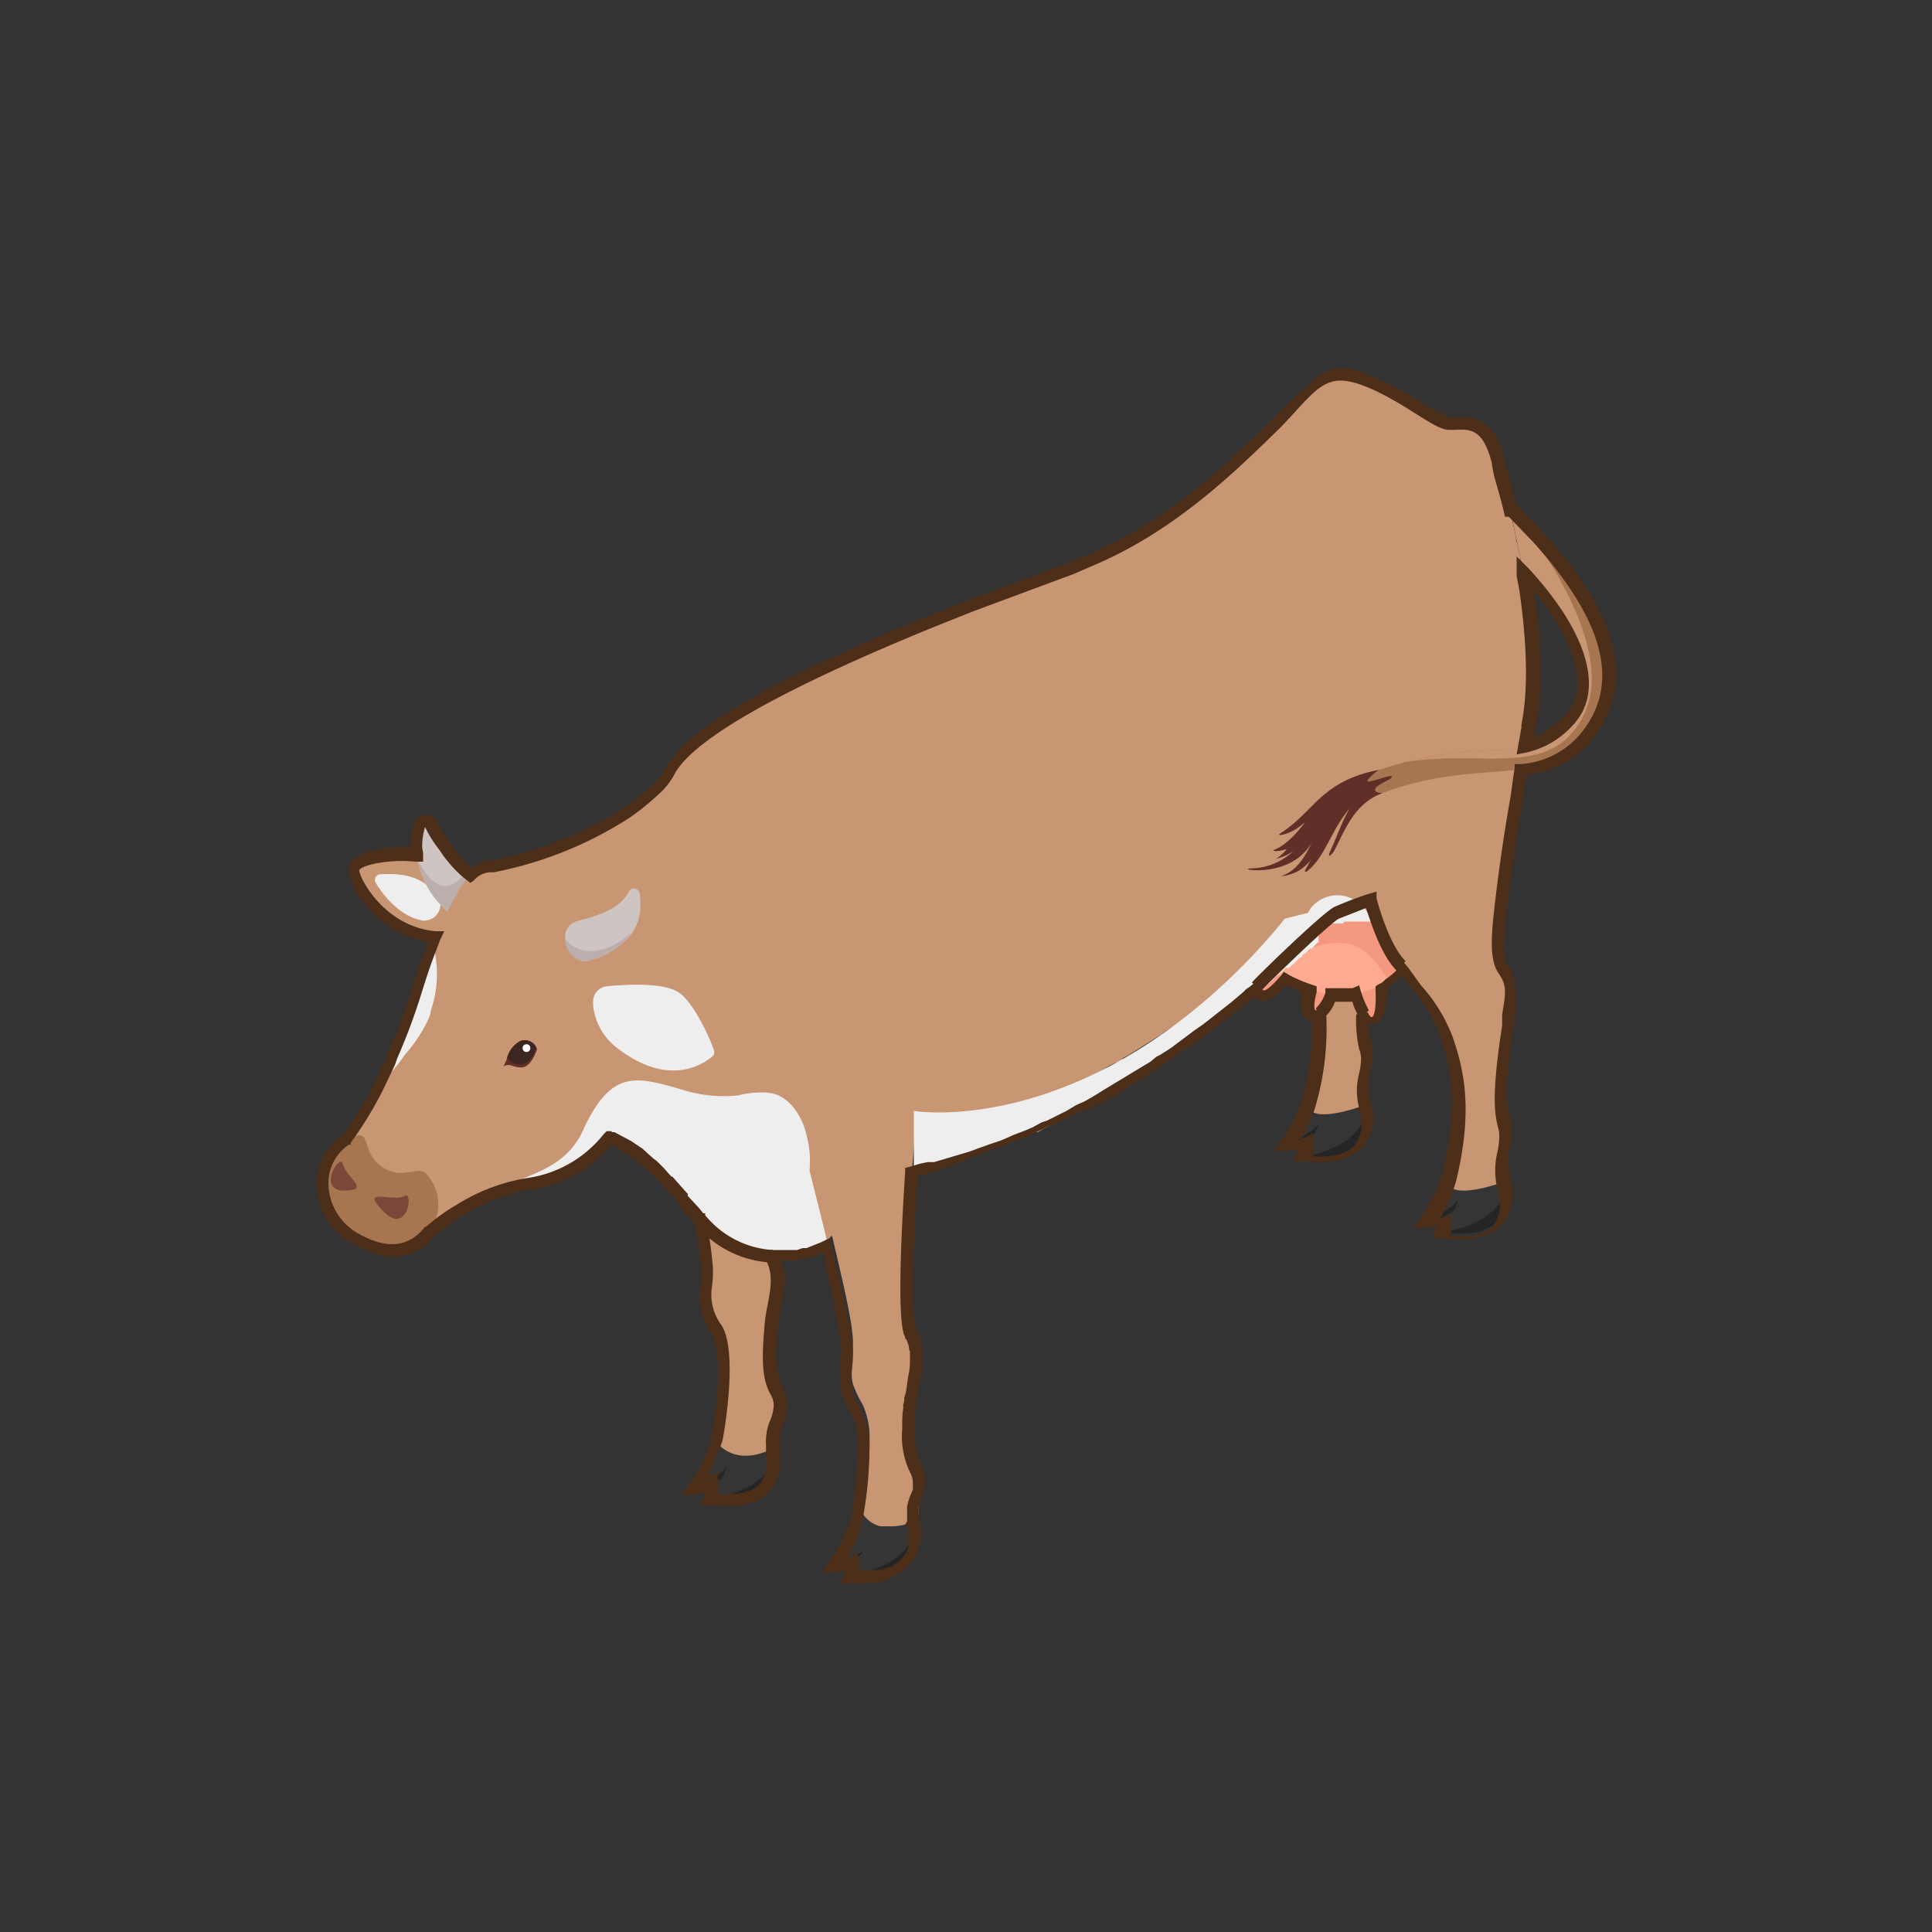 <svg xmlns="http://www.w3.org/2000/svg" viewBox="0 0 200 200"><rect x="0" y="0" width="200" height="200" fill="#333333" stroke="none"/><defs><style>.cls-1{isolation:isolate;}.cls-2{fill:#6d4c41;stroke:#000;stroke-miterlimit:10;stroke-width:0.11px;}.cls-3{fill:#353535;}.cls-4{fill:#262525;}.cls-5{fill:#c99673;}.cls-13,.cls-6{fill:#eee;}.cls-12,.cls-6{mix-blend-mode:multiply;}.cls-7{fill:#cec4c2;}.cls-8{fill:#bcaeac;}.cls-9{fill:#f4987f;}.cls-10{fill:#ffab91;}.cls-11{fill:#a7754f;}.cls-14{fill:#7c4738;}.cls-15{fill:#602f28;}.cls-16{fill:#3e2723;}.cls-17{fill:#fff;}.cls-18{fill:#4c2e19;}</style></defs><g class="cls-1"><g id="Cow_01"><path class="cls-2" d="M86.3,161.9s2.8-1.1,3.5-2.3l-.5,1A4.3,4.3,0,0,1,86.3,161.9Z"/><path class="cls-3" d="M134.7,119.8l1.4-2.5a4.4,4.4,0,0,1-3,1.2,14,14,0,0,0,2.4-4.7s3.7-1.5,5.8.7a1.1,1.1,0,0,1,.1.5C142,120.5,136.6,119.9,134.7,119.8Z"/><path class="cls-4" d="M133.1,118.5s2.8-1.1,3.5-2.3l-.5,1.1A4.4,4.4,0,0,1,133.1,118.5Z"/><path class="cls-4" d="M134.7,119.8s6.1-.8,6.7-4.8C142,120.5,136.6,119.9,134.7,119.8Z"/><path class="cls-3" d="M149.2,127.6l1.4-2.4a4.4,4.4,0,0,1-3,1.2,15.7,15.7,0,0,0,2.3-4.7s3.9-2,5.9.6a1.3,1.3,0,0,0,.1.6C156.4,128.4,151,127.8,149.2,127.6Z"/><path class="cls-4" d="M147.6,126.4s2.7-1.1,3.4-2.3l-.4,1.1A4.7,4.7,0,0,1,147.6,126.4Z"/><path class="cls-4" d="M149.2,127.6s6-.7,6.7-4.7C156.4,128.4,151,127.8,149.2,127.6Z"/><path class="cls-3" d="M73.5,155.2l1.4-2.5a4.1,4.1,0,0,1-3,1.3,15.7,15.7,0,0,0,2.3-4.7s3.9-.4,5.9.6c0,.2.1.4.1.6C80.7,156,75.4,155.4,73.5,155.2Z"/><path class="cls-4" d="M71.9,154s2.7-1.1,3.4-2.3l-.4,1.1A4.7,4.7,0,0,1,71.9,154Z"/><path class="cls-4" d="M73.5,155.2s6-.7,6.7-4.7C80.7,156,75.4,155.4,73.5,155.2Z"/><path class="cls-5" d="M48.8,95.4s-1.4-5.1-3.6-6.4-8.5-.5-8.6,1,3.6,7.9,11,6.9Z"/><path class="cls-6" d="M45.1,92.4c-1-.9-2.1-2.1-5.6-1.9a.6.6,0,0,0-.6.9c.8,1.3,2.5,3.5,4.9,3.9A1.7,1.7,0,0,0,45.1,92.4Z"/><path class="cls-7" d="M49.4,91.1l-2.9,3.4a9.3,9.3,0,0,1-3.3-5.7,4.5,4.5,0,0,1-.1-1.1,9.3,9.3,0,0,1,.2-2.3c.2-.5,1-.6,1.2-.1L46,87.7a18.8,18.8,0,0,0,2.2,2.6A4.2,4.2,0,0,0,49.4,91.1Z"/><path class="cls-8" d="M49.4,91.1l-2.9,3.4a9.3,9.3,0,0,1-3.3-5.7c.2.5,2.3,5.2,5,1.5A4.2,4.2,0,0,0,49.4,91.1Z"/><path class="cls-5" d="M140.8,87.1c-.3,2.7-.1,4.6.4,5.3s.9,2.5.5,5.1c-1.6,10-.2,9.6-.2,11.5s-.9,2.6-.2,5.4c0,0-6.6,2.5-5.8-.6,1.8-7.4.8-11.5-.2-14.6-1.8-5.3-5.7-6.2-7.7-14a65.6,65.6,0,0,1-1.8-12.9c1.3-7.9,9.1-11.1,14-9.9a.5.5,0,0,1,.4.2c2.2.8,3.6,4.6,3.6,4.6v.2c-.3,2.3-.8,5-1.2,7.7C141.8,79.3,141.2,83.7,140.8,87.1Z"/><path class="cls-5" d="M69.4,113.3s3.9,15.2,3.9,18.2-.7,3.8.9,6.4,0,11.4,0,11.4,1.8,2.7,5.9.6c-.4-2,.8-2.8.8-4.4s-1.6-1.4-1.1-7.6c.3-2.9,1.5-5.6,0-7.9s.4-21.2.4-21.2C75,107.4,71.5,109.1,69.4,113.3Z"/><path class="cls-9" d="M142,105.3c-.9.2-1.3-1.2-1.5-2.5s-.1-2.5-.1-2.5l2.2-1.7a30.1,30.1,0,0,1,.4,3.2C143,103.5,142.9,105.1,142,105.3Z"/><path class="cls-9" d="M138.9,99.1a26.4,26.4,0,0,1-1.1,3.8c-.5,1.3-1.1,2.4-1.9,2.2s-.8-1.5-.5-2.8a19.5,19.5,0,0,1,.8-2.4Z"/><path class="cls-9" d="M135.1,98.1a32.5,32.5,0,0,1-2.1,3.1c-.9,1.1-1.9,2.1-2.6,1.7s-.2-1.8.5-3a21.8,21.8,0,0,1,1.3-1.9Z"/><path class="cls-3" d="M87.9,163.1l1.4-2.5a4.1,4.1,0,0,1-3,1.3,14.4,14.4,0,0,0,2.4-4.8s3.6-1.8,5.8.7a1.3,1.3,0,0,1,.1.6C95.2,163.9,89.8,163.3,87.9,163.1Z"/><path class="cls-10" d="M148.3,94.8a15.3,15.3,0,0,1-4.6,6.6c-7.1,5.3-16.2-4.3-16.2-4.3-1.7-6.1,4.4-10.8,10.5-12.2S152,85.8,148.3,94.8Z"/><path class="cls-9" d="M148.3,94.8a15.3,15.3,0,0,1-4.6,6.6c-1.5-2-3.3-6.2-10.6-2-2.5,1.4,5.2-12.1,4.9-14.5C144.9,83.3,152,85.8,148.3,94.8Z"/><path class="cls-5" d="M85.6,128.5h0l-.3.2h-.6l-.5.2H77.7c0-.1-.1-.1-.2-.1H77a6.1,6.1,0,0,1-1.8-.9H75l-.3-.2h-.2L73,126.8h-.1l-.5-.5h0l-.4-.4h0l-.4-.5c-1.1-1.2-2.2-2.6-3.5-3.9l-.2-.3c-.1-.1-.3-.2-.4-.4l-.2-.2-1.2-1h-.2l-1-.7-1.9-1h-.1l-2.4-.8-1.1-.2H58.3a9.2,9.2,0,0,1-2.5-.6l-.4-.2c-3.2-1.5-5.1-5.1-6.2-9a8.5,8.5,0,0,1-.4-1.7,11.1,11.1,0,0,1-.2-1.9,39.7,39.7,0,0,1,2-13.5c0-.1,7.5-1.2,14.1-5.6a14.8,14.8,0,0,0,3-2.3,8.3,8.3,0,0,0,1.7-2.1c2.5-4.5,14.8-10.4,27.1-15.4l4.1-1.6,10.5-3.9,2.2-1c8.3-3.6,14.4-9.6,18.7-13.9s5.1-5,6.7-5.1c3.9-.3,9.6,5.1,11.4,5.1s4-.6,5,3.8c.1.5.3,1.3.6,2.3h0l.8,3.3h0c.1.6.3,1.3.4,1.9s.1.6.2.9h0a9329101592432.4,9329101592432.4,0,0,0,.2,1,1.3,1.3,0,0,1,.1.6h0a.3.3,0,0,1,.1.2c0,.2.1.4.1.6v.2a4.3,4.3,0,0,1,.1.5h0a.9.9,0,0,1,.1.5c0,.1.1.2.1.4h0c0,.3.1.6.1.8h0c.7,4.8,1.1,9.9.2,14h0l-.3,1.3-.3.7-.3,1.1c-.2.4-.3.9-.5,1.3a23.4,23.4,0,0,1-4.5,8l-.4.5a12.6,12.6,0,0,1-2.6,2.1c-2.5,1.7-5.1,2.2-7.3,2.8h-.3l-.6.2h-1.2l-.7.2-.2.2h-.8a.1.1,0,0,1-.1.1h-.5l-.3.2h0c0,.1,0,.1-.1.1h-.1a.1.1,0,0,0-.1.1h-.1a.1.1,0,0,0-.1.1h-.2v.2l-.3.3-.3.2c0,.1-.1.1-.1.2h-.1l-.9.9-.3.2-1.1,1h0l-.2.2h-.1l-.3.3-.6.5c-.2.1-.3.3-.4.4l-.8.6h-.1c-.1.2-.3.3-.4.4l-.5.4h0l-2.2,1.8h-.3l-.3.2h-.1l-.8.6a.1.1,0,0,1-.1.1h-.1a62.3,62.3,0,0,1-5.6,4.1l-.4.3-3.5,2.2-.4.2-.3.3-.4.2h-.1l-.4.2-.4.2-.8.5-.4.2-.8.5-.4.2-.4.2-2.3,1.2-.6.2-3.5,1.6h-.3l-.9.4-.5.2-.9.3-.4.2-1.7.6-.7.2-.5.2H99l-2.9.8H94.3"/><path class="cls-5" d="M158.2,75.3c-.4,2.3-.9,5-1.3,7.7-.7,4.2-1.3,8.6-1.7,12s-.1,4.6.5,5.3.9,2.5.4,5.1c-1.6,10-.2,9.6-.2,11.5s-.9,2.6-.1,5.4c0,0-6.6,2.5-5.9-.6,1.8-7.4.9-11.5-.2-14.7-1.8-5.2-5.7-6.1-7.7-13.9a67.2,67.2,0,0,1-1.8-12.6v-.3"/><path class="cls-5" d="M94.6,116.7h.1v.2c0,.5-.1,2.1-.3,4.3h0c-.3,5.8-.8,15.5,0,16.7h.1v.2h.1c0,.1,0,.2.1.2v.2c.1,0,.1.1.1.2l.2.6a.9.9,0,0,0,.1.5v.6a10,10,0,0,1-.2,1.6,1.3,1.3,0,0,1-.1.6,1.7,1.7,0,0,1-.1.7c0,.2-.1.4-.1.6a2,2,0,0,0-.1.7,2,2,0,0,0-.1.7.8.8,0,0,1-.1.4,8.1,8.1,0,0,1-.1,1.6h0v.5c0,4,1.2,4,1.2,5.5v.2h0v.4h0v.2l-.3.7v1.4h0v1.2h-.4l-.6.3a6.1,6.1,0,0,1-2.2.3h-.8a3.2,3.2,0,0,1-1.8-1.3h0a41.3,41.3,0,0,0,.7-7.4,8.2,8.2,0,0,0-.7-3.9,12.5,12.5,0,0,1-1-2.1h0c-.3-1.2,0-2.3,0-4.3s-1.1-6.5-2.1-10.8h0c0-.1-.1-.2-.1-.3h0c-.4-1.9-.9-3.6-1.2-4.9v-.2a9,9,0,0,1-.4-1.6h-.1"/><path class="cls-5" d="M65.2,111.1a10.8,10.8,0,0,1-2.3,6.6,11.9,11.9,0,0,1-7.9,4.7,19.1,19.1,0,0,0-7.4,2.8,18.9,18.9,0,0,0-3.3,2.4c-1.2.9-7.1-5.5-8.5-9.6a28.9,28.9,0,0,0,3.6-5.9l1.2-2.8c2-4.3,2.7-7.8,4.2-11.6a11.7,11.7,0,0,0,.5-1.1A39.4,39.4,0,0,1,47.6,92a4.6,4.6,0,0,1,3-2.3c5.5-.7,12.9,13.1,14.3,19.6A6.7,6.7,0,0,1,65.2,111.1Z"/><path class="cls-11" d="M44.8,126.9c-.8,1.2-3.1,4.2-8,1.3s-3.9-8.7-1-10.2,1.4.9,3.5,2.6,3.9.1,4.7.8A4.6,4.6,0,0,1,44.8,126.9Z"/><g class="cls-12"><path class="cls-13" d="M83.8,121.2c0,.2,1.9,7.3,1.8,7.4a13.2,13.2,0,0,1-5.9,1.4c-6.9,0-8.7-7.5-14.8-11.3l-1.9-1a12.4,12.4,0,0,1-8,4.7,19.1,19.1,0,0,0-7.4,2.8c1.6-1.6,4.1-2.1,6.1-3s5.2-1.8,6.7-5.3c2.9-6.2,5.4-5.5,10.2-4.1a14.4,14.4,0,0,0,5.8.6,9.6,9.6,0,0,1,2.9-.3c2,.1,3.2,1.7,3.9,3.4a13.1,13.1,0,0,1,.6,2.7A10.7,10.7,0,0,1,83.8,121.2Z"/></g><path class="cls-7" d="M66.3,93.9a5.2,5.2,0,0,1-.8,2.6,8,8,0,0,1-4.4,2.9c-1.4.5-2.6-1-2.6-2.3a1.7,1.7,0,0,1,1.1-1.7c2.2-.6,4.5-1.2,5.5-3.1a.6.6,0,0,1,1.1.1A7.6,7.6,0,0,1,66.3,93.9Z"/><path class="cls-6" d="M61.4,103.8a1.6,1.6,0,0,1,1.4-1.7c2.1-.2,5.8-.4,7.4.6s3.3,4.8,3.7,6a.6.6,0,0,1-.2.7c-1.1.9-4.6,3.1-9.8-.9a6.4,6.4,0,0,1-2.5-4.4Z"/><path class="cls-6" d="M44.6,104.6a3.1,3.1,0,0,1-.2.8,15.6,15.6,0,0,1-2.5,3.8,14.9,14.9,0,0,1-2.3,2.7c.2-.7.6-1.6,1-2.6,2-4.3,2.7-7.8,4.2-11.6A11.6,11.6,0,0,1,44.6,104.6Z"/><path class="cls-14" d="M39,124.6c-1.1-1.4,1.9-.2,2.9-.8S42.1,128.8,39,124.6Z"/><path class="cls-14" d="M36.3,123.2c1.7-.2-.5-1.4-.8-2.7S32.4,123.8,36.3,123.2Z"/><path class="cls-15" d="M55.6,108.6s-.6,1.9-1.6,1.9-1.2-.5-1.9-.1a3.6,3.6,0,0,0,.4-.9,2.8,2.8,0,0,1,1.3-1.7,1.3,1.3,0,0,1,1.7.6Z"/><path class="cls-16" d="M55.5,108.4c-.2,1-.9,1.8-1.7,1.8a1.7,1.7,0,0,1-1.3-.7,2.8,2.8,0,0,1,1.3-1.7A1.3,1.3,0,0,1,55.5,108.4Z"/><circle class="cls-17" cx="54.5" cy="108.5" r="0.4"/><path class="cls-8" d="M65.4,96.5a7.4,7.4,0,0,1-4.3,2.9c-1.4.5-2.6-1-2.6-2.3C59.6,98.9,62.6,99.1,65.4,96.5Z"/><path class="cls-6" d="M64.9,104.6c2.5.9,4.4-1,7,3.2a.6.6,0,0,1-.3,1c-1.8.5-6.4,1.5-8.1-2.8A1.1,1.1,0,0,1,64.9,104.6Z"/><path class="cls-4" d="M87.9,163.1s6.1-.7,6.7-4.7C95.2,163.9,89.8,163.3,87.9,163.1Z"/><path class="cls-6" d="M94.6,121.1h.7l.8-.2.8-.2,1.2-.3,2.3-.7h.3l.7-.3,1.4-.5.9-.3,1.7-.7.6-.2.5-.2.7-.3h.2l.7-.4.6-.3,2-.9,1-.6,3.3-1.8.9-.5,1.7-1.1.8-.5.6-.4.4-.3.7-.4.4-.3,1-.7,1.4-1,1.1-.8,1-.7.5-.4.6-.5h.1a.1.1,0,0,0,.1-.1l.8-.6h.1l.3-.2.3-.2,1.6-1.4.3-.2h.3l.2-.3.5-.4c.1,0,.1-.1.2-.2h.2l.7-.6c.1-.1.2-.3.4-.4l.6-.5.3-.3h.3l.6-.5h0l.5-.5.3-.2h0a.3.3,0,0,1,.1-.2.1.1,0,0,0,.1-.1h.1l.2-.2.3-.3h.2a4.6,4.6,0,0,1,.7-.7V96h.2a.1.1,0,0,1,.1-.1h.1a.1.1,0,0,1,.1-.1h.1c.1,0,.1,0,.1-.1h.2c0-.1,0-.1.1-.1H139l.2-.2H142a3.8,3.8,0,0,0-1.2-1.8,3.5,3.5,0,0,0-5.1.4l-.3.5L133,95.1c-1.1,1.4-2.3,2.7-3.4,3.9-18.1,18.9-35,16-35,16v1.9"/><path class="cls-6" d="M85.6,128.5a12,12,0,0,1-5.9,1.5c-6.9,0-8.7-7.5-14.8-11.3,4.5,2.2,15.4,6.9,18.9,2.5Z"/><path class="cls-11" d="M164.5,75.9c-4.6,6.1-11.3,2.2-21.9,6.4-2.4.3-1.1-1.3-.9-2.3l3.7-1.1c9.5-2.4,12.4.3,16.9-4.2,2.7-2.7,1.6-7-1.1-11.1a35.5,35.5,0,0,0-3.5-4.4l-1.4-6.7,2.9,3C168.2,65.4,167.7,71.7,164.5,75.9Z"/><path class="cls-15" d="M142.7,79.7c-6,1.2-6.6,4.3-10.2,6.6-.5.3,1.1.2,2.6-1.2-1.9,2.6-3.3,2.9-3.3,2.9s0,.3,1.4-.1a4.1,4.1,0,0,1-1.1,1,5.1,5.1,0,0,0,1.8-.8,6.6,6.6,0,0,1-4.5,1.8c-1.4.1,4.3,1.1,6.4-2.7-.7,1.5-1.6,3-3.2,3.5a4.2,4.2,0,0,0,3.1-1.7l-.6,1.1c-.1.1.1.2.2.1,1.9-1.5,2.4-4.1,4.4-6.5-.8,1.4-1.3,2.9-1.9,4.2s.2.4.3.2c1.2-2.3,2.1-4.9,5-6,0,0-1,0-.7-.5s1.7-.9,1.7-1.2-2.2.6-2.5.5S142.8,79.6,142.7,79.7Z"/><path class="cls-5" d="M164,73.9c-3.3,6.9-10.3,3.6-18.6,5,9.5-2.4,12.4.3,16.9-4.2,2.7-2.7,1.6-7-1.1-11.1a35.5,35.5,0,0,0-3.5-4.4l-1.4-6.7C157.6,53.9,167.6,66.5,164,73.9Z"/><path class="cls-18" d="M89.8,163.9H87l.6-1.3-1.3.2H85.1l.7-1.1a15.2,15.2,0,0,0,2.3-4.6h0a48.4,48.4,0,0,0,.7-7.2,6.6,6.6,0,0,0-.7-3.6,8.4,8.4,0,0,1-1-2.2,7.6,7.6,0,0,1-.1-2.6c0-.6.1-1.2.1-1.9s-.4-3.2-1.9-9.9l-1.1.4-.5.2H83l-.6.2H80.9c.6,1.6.2,3.3-.1,5a18.1,18.1,0,0,0-.3,2.3c-.4,4,.2,5.1.6,6a3.4,3.4,0,0,1,.4,1.6,5.9,5.9,0,0,1-.4,2,3.4,3.4,0,0,0-.4,2h0v.8h0v.2a5,5,0,0,1-1.1,4.1c-1.7,1.7-4.7,1.4-6.2,1.3h-1l.7-1.3-1,.2H70.6l.7-1a13.6,13.6,0,0,0,2.3-4.7c.5-2.2,1.3-8.8.1-10.8a6.7,6.7,0,0,1-1.2-4.8,11.5,11.5,0,0,0,.1-1.9,26.9,26.9,0,0,0-.8-5l-.2-.3a8.6,8.6,0,0,1-1.3-1.4v-.2l-1.6-1.8-.9-.9-.2-.3-.4-.3-.3-.3-1.1-.9-.2-.2-.9-.6-1.4-.8a13.2,13.2,0,0,1-8.1,4.6,17.7,17.7,0,0,0-7.2,2.7,27.3,27.3,0,0,0-3,2.1c-1.1,1.5-3.8,3.6-8.4.9a7.1,7.1,0,0,1-3.8-6.4,5.7,5.7,0,0,1,2.7-4.9,37.5,37.5,0,0,0,3.4-5.7,20,20,0,0,1,1-2.1l.2-.6a61.9,61.9,0,0,0,2.6-6.9c.5-1.6,1-3.1,1.6-4.7h0c-5.5-1-8.3-5.9-8.2-7.5a1.5,1.5,0,0,1,.5-1.1c1.1-.9,3.8-1.3,5.9-1.2h0a9.9,9.9,0,0,1,.3-2.4,1.3,1.3,0,0,1,2.4-.3c.4.7.9,1.6,1.4,2.3a20.8,20.8,0,0,0,2.1,2.5h.1a3.6,3.6,0,0,1,1.8-.7h.3a40.5,40.5,0,0,0,13.6-5.4,22.8,22.8,0,0,0,2.8-2.2,9.4,9.4,0,0,0,1.6-2C71,75.5,80,70.3,96.3,63.7l4-1.6,10.5-3.9,2.3-1c8.1-3.5,14.1-9.4,18.5-13.7s5.2-5.2,7-5.4,5.8,1.8,8.4,3.4a11,11,0,0,0,3.1,1.7h.5c1.7-.1,4.1-.1,5.1,4.3.2.6.4,1.4.6,2.3l.6,2.3,2.8,3c7.9,8.6,9.6,15.6,5.3,21.2a9.6,9.6,0,0,1-7,3.9c-.1,1-.3,1.9-.4,2.9-.6,3.3-1.3,8.1-1.7,12s-.1,4.4.3,4.9,1,2.7.6,5.2v.3c-1.2,7.3-.8,9-.5,10a5.2,5.2,0,0,1,.2,1.4,9.9,9.9,0,0,1-.2,1.8,6.6,6.6,0,0,0,.1,3.4h0a1.7,1.7,0,0,1,.1.7,5,5,0,0,1-1.1,4.1c-1.7,1.7-4.8,1.4-6.2,1.3h-1l.6-1.3-.9.2h-1.6l.7-1a16.4,16.4,0,0,0,2.3-4.6h0c1.7-7,.9-11-.2-14.2a15.1,15.1,0,0,0-3.1-5.1l-.9-1.2-1,.9-.5.3c0,1.6-.1,3.5-1.5,3.8h-.5a11.6,11.6,0,0,0,.3,1.6,5.2,5.2,0,0,1,.2,1.4,9.9,9.9,0,0,1-.2,1.8,6,6,0,0,0,0,3.3h0l.2.7h0a4.7,4.7,0,0,1-1.2,4.1c-1.7,1.7-4.7,1.4-6.1,1.3h-1l.6-1.3-.9.2h-1.6l.7-1a16.4,16.4,0,0,0,2.3-4.6,28.3,28.3,0,0,0,.9-7.8h0a1.5,1.5,0,0,1-.9-.6,3.5,3.5,0,0,1-.2-2.4l-1.6-.7c-.8,1-2,2-3,1.4s-.3-.1-.4-.3v.2l-1.4,1.1-2.8,2.2-1,.8-2.5,1.7-1.1.8-.4.2-.6.5-4.8,3-.9.4-.3.2h-.1l-.8.4-.8.4H112l-1,.5-1.8.9H109l-.7.3-.8.4-.8.4-1.3.5-1,.4-.4.2-1,.3-1.4.5-.7.3L97,121.2l-.7.2-.9.2H95c-.9,13.8-.3,15.6-.2,15.8v.2c0,.1.1.1.1.2l.2.4a.4.4,0,0,1,.1.3,1.9,1.9,0,0,1,.2.7.9.9,0,0,1,.1.5v.7a10.9,10.9,0,0,1-.1,1.7,4.3,4.3,0,0,0-.1.5l-.3,1.5a1.3,1.3,0,0,1-.1.6,1.5,1.5,0,0,1-.1.7v.3a9.2,9.2,0,0,0-.1,1.6v.5a8.1,8.1,0,0,0,.7,3.9,3.4,3.4,0,0,1,.4,1.6v.8h-.1l-.3.9-.2.5a.8.8,0,0,1-.1.4h0v.4a2.8,2.8,0,0,0,.1.9h0a1.5,1.5,0,0,0,.1.7,5.1,5.1,0,0,1-1.2,4.1A6.2,6.2,0,0,1,89.8,163.9Zm-.8-1.3c1.4,0,3.2,0,4.2-1.1s.9-1.6.8-3v-.4l-.3-.3.2-.3v-1.1h0v-.5c0-.1.1-.2.1-.4l.2-.6.3-.7v-.7a2.3,2.3,0,0,0-.3-1.1,8.6,8.6,0,0,1-.8-4.5v-.4a10.3,10.3,0,0,1,.1-1.7v-.4a1.5,1.5,0,0,0,.1-.7,6.4,6.4,0,0,0,.2-.7l.2-1.4a4.3,4.3,0,0,1,.1-.5,8.6,8.6,0,0,0,.1-1.5v-.6a.4.4,0,0,0-.1-.3,1.3,1.3,0,0,0-.1-.6l-.2-.5h-.1v-.2c-.2-.4-1-1.6,0-17.1v-.4l.8-.2.6-.2.9-.2h.7l3.7-1.1.8-.3,1.4-.5.9-.3.5-.2.9-.4,1.3-.5.7-.3.9-.5.6-.2,2-1,1-.6.9-.4.7-.4.5-.3.8-.5,4.8-2.9.6-.5.4-.2,1.1-.7,2.4-1.8,1-.7,2.8-2.2,1.3-1.1.3-.3.3-.2,1.4-1.1v1.4h.1c.1.1.6-.1,1.8-1.5l.3-.4.5.3a14.6,14.6,0,0,0,2.3,1l.6.2v.6c-.4,1.5-.2,1.9-.1,1.9l.9-.5.2,1.1a28.9,28.9,0,0,1-1,8.9,13.4,13.4,0,0,1-1.6,3.7h.4l.3-.2h.1l.4-.3v2.4c1.4.1,3.2,0,4.2-1a3.7,3.7,0,0,0,.8-3.1c0-.1-.1-.2-.1-.4l-.4-.5h.3a7.1,7.1,0,0,1,0-3.6,7.7,7.7,0,0,0,.2-1.5,3,3,0,0,0-.2-1,13.2,13.2,0,0,1-.3-3.6l1.2-.2c.1.3.3.5.4.5s.5-.3.4-2.8v-.4l.3-.2a1.8,1.8,0,0,0,.7-.5,7.5,7.5,0,0,0,1.4-1.2l.5-.6.5.6,1.3,1.8a17,17,0,0,1,3.3,5.4c1.2,3.5,2.1,7.7.3,15a17.9,17.9,0,0,1-1.6,3.7h.3l.3-.2h.2l.3-.3v2.4c1.4.1,3.2,0,4.3-1a3.7,3.7,0,0,0,.7-3.1v-.5h-.1a8.1,8.1,0,0,1-.1-4.1,7.7,7.7,0,0,0,.2-1.5,3.1,3.1,0,0,0-.1-1c-.3-1.2-.8-3,.4-10.6V105c.4-2.3.5-3-.4-4.3s-.7-3.8-.5-5.8c.4-3.8,1.1-8.7,1.7-12,.2-1.1.3-2.3.5-3.4v-.4h.5a8.8,8.8,0,0,0,6.6-3.5c3.8-5,2.1-11.4-5.2-19.5h0l-2.5-2.6h-.4c-.3-1.3-.6-2.4-.9-3.4s-.4-1.7-.5-2.3c-.9-3.4-2.2-3.4-3.8-3.3h-.6c-.8,0-1.9-.7-3.8-1.9s-5.4-3.3-7.6-3.2-3.6,2.4-6.2,5c-4.5,4.4-10.6,10.4-18.9,14l-2.3,1-10.5,3.9-4,1.6C81,71.3,72,76.4,69.9,80a7.6,7.6,0,0,1-1.8,2.3,26.2,26.2,0,0,1-3,2.4,39.9,39.9,0,0,1-14,5.6h-.4a2.3,2.3,0,0,0-1.6.8l-.4.3-.4-.3-.6-.5A13.3,13.3,0,0,1,45.5,88,12,12,0,0,1,44,85.6a7.5,7.5,0,0,0-.3,2c0,.3.1.5.1.8v.8h-.8c-2.8-.3-5.7.4-5.8.9s2.4,5.8,7.9,6.3h.9l-.4.8-.3.8c-.6,1.5-1.1,3-1.6,4.6a62.9,62.9,0,0,1-2.6,7l-.2.6-1,2.1a37.3,37.3,0,0,1-3.6,6v.2h-.2a4.8,4.8,0,0,0-2.1,3.9,6,6,0,0,0,3.1,5.3c3.7,2.1,5.7.8,6.9-.7h.1a20.2,20.2,0,0,1,3.2-2.3,19.6,19.6,0,0,1,7.6-2.8,12.3,12.3,0,0,0,7.6-4.5l.3-.3h.5c0,.1.1.1.2.1h.1l1.7.9.9.6.3.2,1.1,1,.4.3.4.4.3.3.8.9h.1l1.6,1.8v.2l1.2,1.3.4.5H73v.2a42.7,42.7,0,0,1,.8,5.4,12.1,12.1,0,0,1-.1,2,5.3,5.3,0,0,0,1,4c1.7,2.7.3,10.9.1,11.9a24.3,24.3,0,0,1-1.6,3.7h.3l.3-.2h.2l.3-.3v2.4c1.4,0,3.2,0,4.3-1a3.7,3.7,0,0,0,.7-3.1v-1a5.7,5.7,0,0,1,.4-2.5,4.7,4.7,0,0,0,.4-1.6,2.3,2.3,0,0,0-.3-1.1c-.5-.9-1.1-2.2-.7-6.6a17.5,17.5,0,0,1,.3-2.4c.4-2,.7-3.6-.2-5.1h-.1l-.3-.9h3.7l.6-.2h.4l1.5-.6h0l.8-.4.3.7c1.4,6,2.2,9.6,2.2,11s-.1,1.4-.1,1.9a5.8,5.8,0,0,0,.1,2.3,6.7,6.7,0,0,0,.8,1.8,7.9,7.9,0,0,1,.9,4.3,40.6,40.6,0,0,1-.8,7.6,17.3,17.3,0,0,1-1.6,3.7l1.2-.8Zm-15.8-9.4.3.5-.3-.6Zm75.7-27.6.3.5-.3-.6Zm6.3-2.9Zm-20.8-4.9.3.4-.2-.6C134.5,117.7,134.4,117.7,134.4,117.8ZM157,78.1l.5-2.8h0V75c.7-3.5.6-8.1-.2-13.8l-.3-1.6v-.2H157V57.6l1.2,1.2a35.5,35.5,0,0,1,3.5,4.4c3.3,5,3.7,9.3,1,12a9.1,9.1,0,0,1-4.7,2.7Zm1.2-2.8h.6v1a7.7,7.7,0,0,0,3.1-2.2c3-2.9.5-7.7-1.2-10.3a21.4,21.4,0,0,0-1.9-2.6c.8,5.6.9,10.3.2,13.9h0v.2Zm-.2,0h0Z"/><path class="cls-18" d="M130.5,102.6l-.9-.9c.7-.8,7.2-7.1,8.5-7.8a35.8,35.8,0,0,1,3.7-1.4l.7-.2V93s1.2,4.7,3,6.5l-.9,1c-1.7-1.7-2.7-5.1-3.2-6.5l-2.8,1.1C137.8,95.5,133.2,99.9,130.5,102.6Z"/><path class="cls-18" d="M140.8,105.4a5.4,5.4,0,0,1-.8-1.7h-1.8a3.8,3.8,0,0,1-1.2,1.7l-.8-1a4.1,4.1,0,0,0,1-1.6v-.5h2.8l.7-.3.2.7a12.1,12.1,0,0,0,.8,1.9Z"/><path class="cls-18" d="M79.9,130.7a10.8,10.8,0,0,1-8-4.1l1.1-.8a9.8,9.8,0,0,0,7,3.6Z"/></g></g></svg>